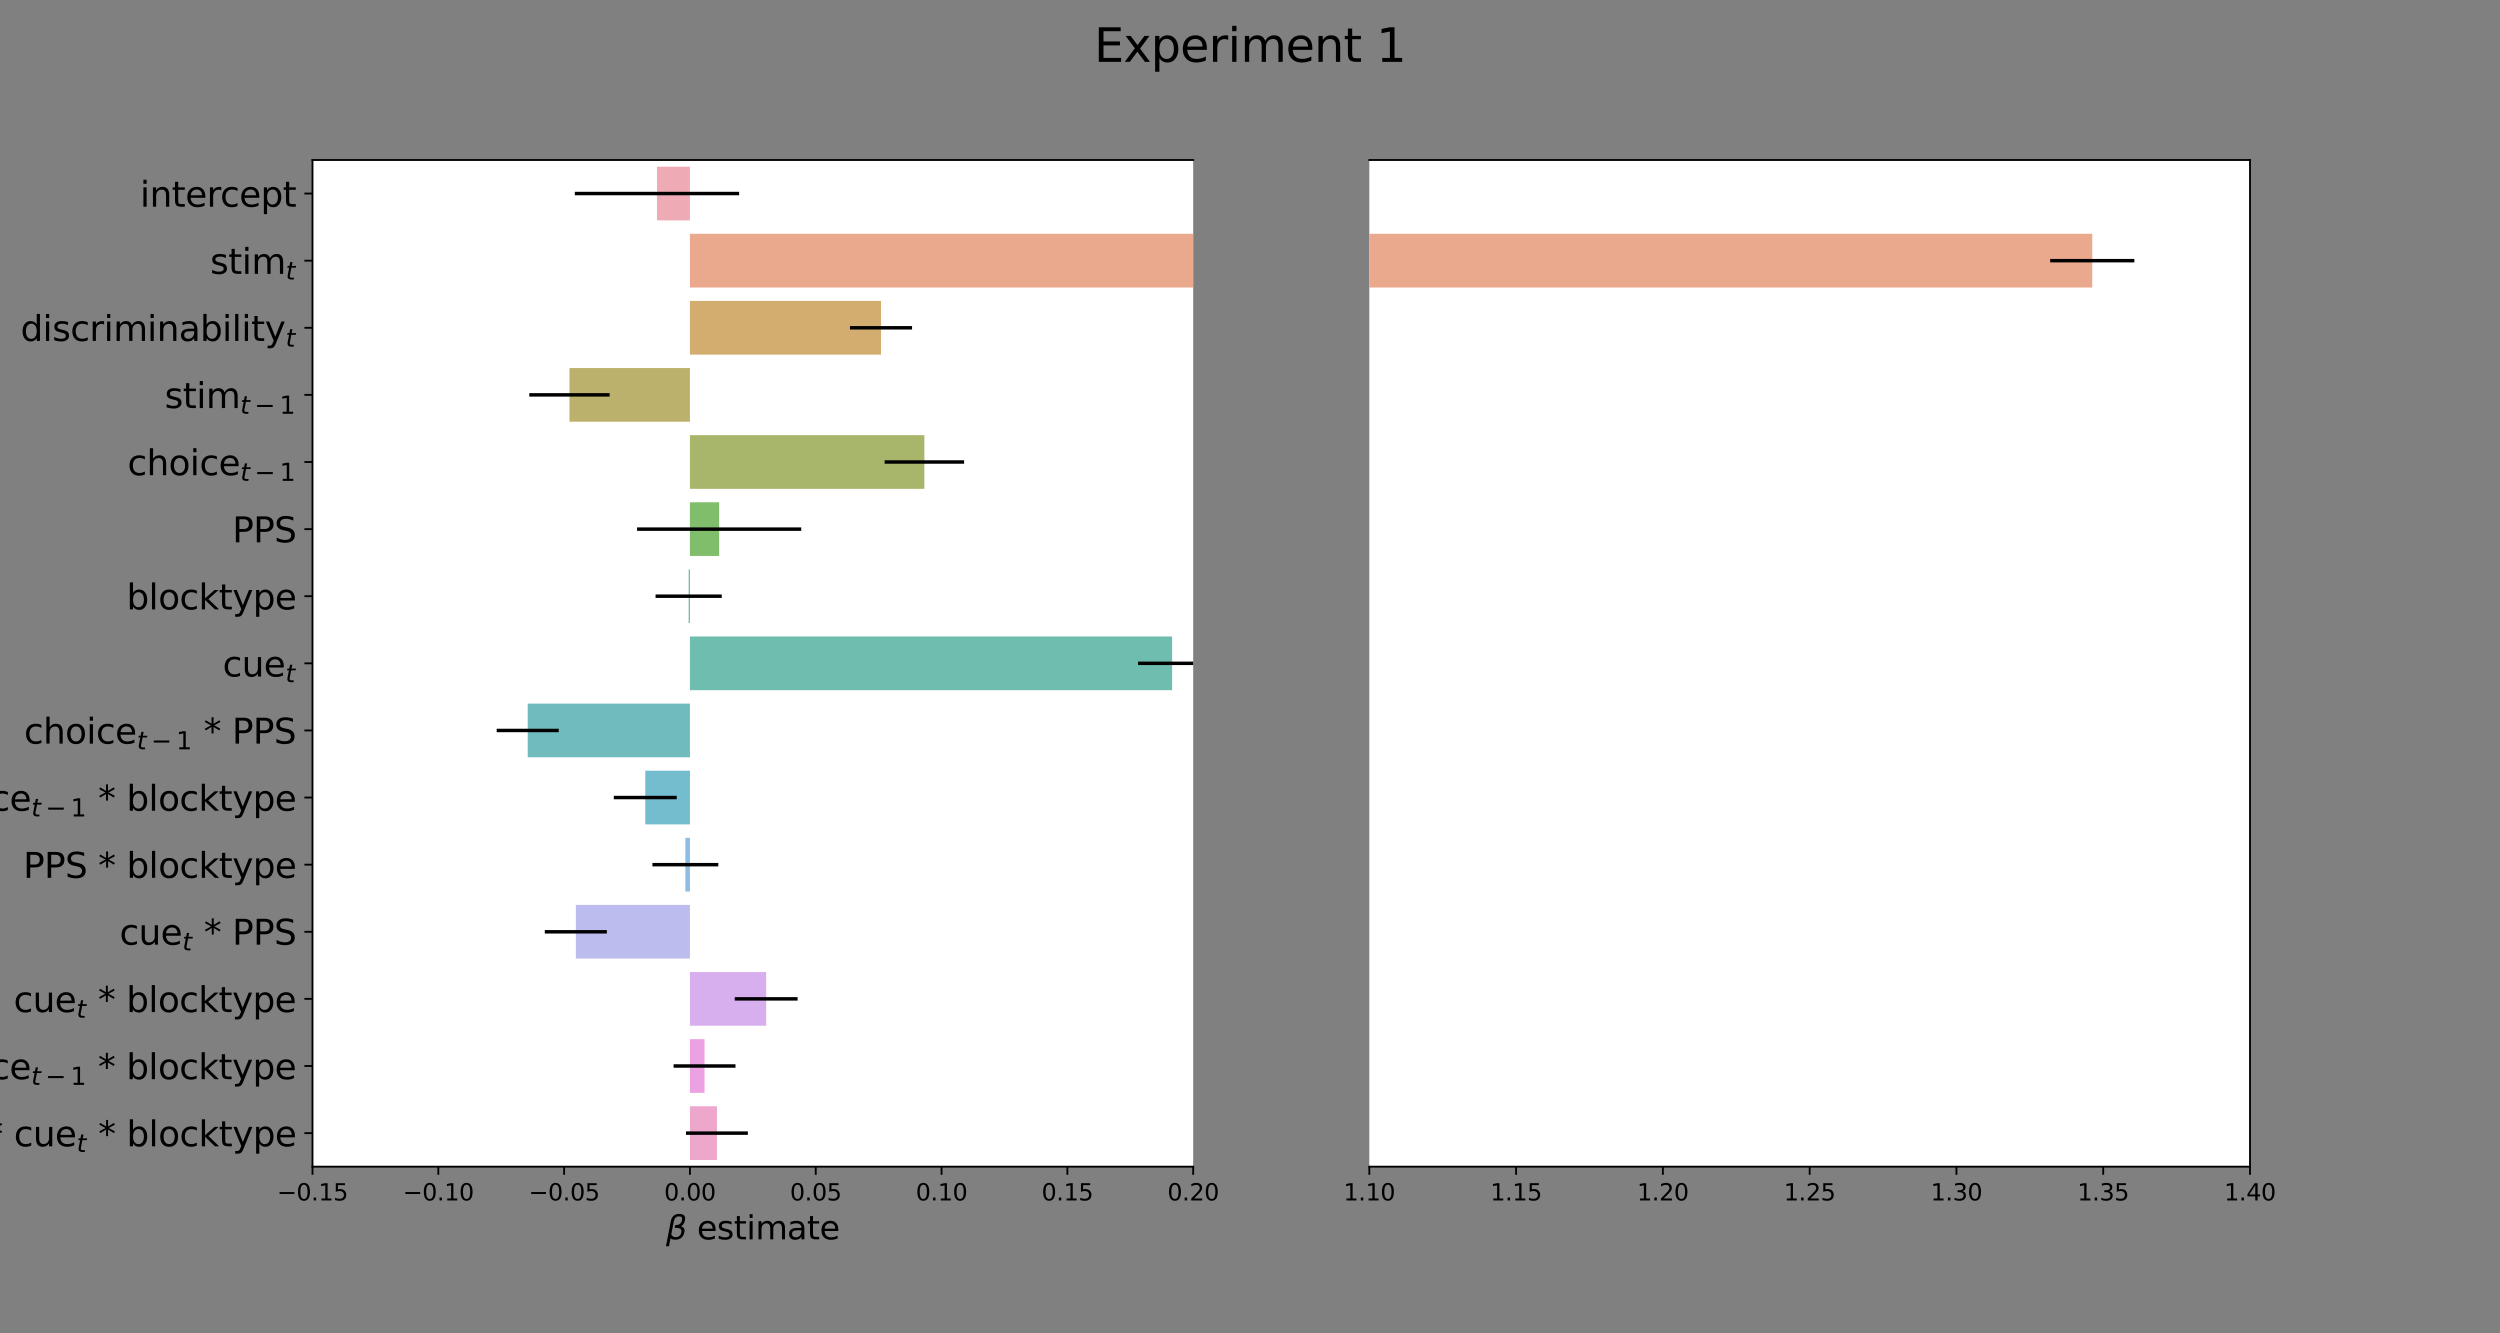 <?xml version="1.0" encoding="utf-8" standalone="no"?>
<!DOCTYPE svg PUBLIC "-//W3C//DTD SVG 1.1//EN"
  "http://www.w3.org/Graphics/SVG/1.1/DTD/svg11.dtd">
<svg height="576pt" version="1.1" viewBox="0 0 1080 576" width="1080pt" xmlns="http://www.w3.org/2000/svg" xmlns:xlink="http://www.w3.org/1999/xlink">
 <rect x="0" y="0" width="1080" height="576" fill="#808080" stroke="none"/>
 <defs>
  <style type="text/css">*{stroke-linecap:butt;stroke-linejoin:round;}</style>
 </defs>
 <g id="figure_1">
  <g id="patch_1">
   <path d="M 0 576 
L 1080 576 
L 1080 0 
L 0 0 
z
" style="fill:none;"/>
  </g>
  <g id="axes_1">
   <g id="patch_2">
    <path d="M 135 504 
L 515.455 504 
L 515.455 69.12 
L 135 69.12 
z
" style="fill:#ffffff;"/>
   </g>
   <g id="patch_3">
    <path clip-path="url(#p3ba43ed2f2)" d="M 298.052 72.019 
L 283.811 72.019 
L 283.811 95.213 
L 298.052 95.213 
z
" style="fill:#ea96a3;opacity:0.8;"/>
   </g>
   <g id="patch_4">
    <path clip-path="url(#p3ba43ed2f2)" d="M 298.052 101.011 
L 1761.464 101.011 
L 1761.464 124.205 
L 298.052 124.205 
z
" style="fill:#e59471;opacity:0.8;"/>
   </g>
   <g id="patch_5">
    <path clip-path="url(#p3ba43ed2f2)" d="M 298.052 130.003 
L 380.601 130.003 
L 380.601 153.197 
L 298.052 153.197 
z
" style="fill:#c6994b;opacity:0.8;"/>
   </g>
   <g id="patch_6">
    <path clip-path="url(#p3ba43ed2f2)" d="M 298.052 158.995 
L 246.012 158.995 
L 246.012 182.189 
L 298.052 182.189 
z
" style="fill:#ab9e47;opacity:0.8;"/>
   </g>
   <g id="patch_7">
    <path clip-path="url(#p3ba43ed2f2)" d="M 298.052 187.987 
L 399.328 187.987 
L 399.328 211.181 
L 298.052 211.181 
z
" style="fill:#91a446;opacity:0.8;"/>
   </g>
   <g id="patch_8">
    <path clip-path="url(#p3ba43ed2f2)" d="M 298.052 216.979 
L 310.675 216.979 
L 310.675 240.173 
L 298.052 240.173 
z
" style="fill:#60ae47;opacity:0.8;"/>
   </g>
   <g id="patch_9">
    <path clip-path="url(#p3ba43ed2f2)" d="M 298.052 245.971 
L 297.501 245.971 
L 297.501 269.165 
L 298.052 269.165 
z
" style="fill:#49ae83;opacity:0.8;"/>
   </g>
   <g id="patch_10">
    <path clip-path="url(#p3ba43ed2f2)" d="M 298.052 274.963 
L 506.357 274.963 
L 506.357 298.157 
L 298.052 298.157 
z
" style="fill:#4aac9b;opacity:0.8;"/>
   </g>
   <g id="patch_11">
    <path clip-path="url(#p3ba43ed2f2)" d="M 298.052 303.955 
L 227.973 303.955 
L 227.973 327.149 
L 298.052 327.149 
z
" style="fill:#4cabad;opacity:0.8;"/>
   </g>
   <g id="patch_12">
    <path clip-path="url(#p3ba43ed2f2)" d="M 298.052 332.947 
L 278.754 332.947 
L 278.754 356.141 
L 298.052 356.141 
z
" style="fill:#50acc3;opacity:0.8;"/>
   </g>
   <g id="patch_13">
    <path clip-path="url(#p3ba43ed2f2)" d="M 298.052 361.939 
L 296.078 361.939 
L 296.078 385.133 
L 298.052 385.133 
z
" style="fill:#6daee2;opacity:0.8;"/>
   </g>
   <g id="patch_14">
    <path clip-path="url(#p3ba43ed2f2)" d="M 298.052 390.931 
L 248.759 390.931 
L 248.759 414.125 
L 298.052 414.125 
z
" style="fill:#adabeb;opacity:0.8;"/>
   </g>
   <g id="patch_15">
    <path clip-path="url(#p3ba43ed2f2)" d="M 298.052 419.923 
L 330.985 419.923 
L 330.985 443.117 
L 298.052 443.117 
z
" style="fill:#ce9be9;opacity:0.8;"/>
   </g>
   <g id="patch_16">
    <path clip-path="url(#p3ba43ed2f2)" d="M 298.052 448.915 
L 304.358 448.915 
L 304.358 472.109 
L 298.052 472.109 
z
" style="fill:#e78bdb;opacity:0.8;"/>
   </g>
   <g id="patch_17">
    <path clip-path="url(#p3ba43ed2f2)" d="M 298.052 477.907 
L 309.712 477.907 
L 309.712 501.101 
L 298.052 501.101 
z
" style="fill:#e891bf;opacity:0.8;"/>
   </g>
   <g id="matplotlib.axis_1">
    <g id="xtick_1">
     <g id="line2d_1">
      <defs>
       <path d="M 0 0 
L 0 3.5 
" id="m31d14d3f79" style="stroke:#000000;stroke-width:0.8;"/>
      </defs>
      <g>
       <use style="stroke:#000000;stroke-width:0.8;" x="135" xlink:href="#m31d14d3f79" y="504"/>
      </g>
     </g>
     <g id="text_1">
      <!-- −0.15 -->
      <g transform="translate(119.677 518.598)scale(0.1 -0.1)">
       <defs>
        <path d="M 678 2272 
L 4684 2272 
L 4684 1741 
L 678 1741 
L 678 2272 
z
" id="DejaVuSans-2212" transform="scale(0.016)"/>
        <path d="M 2034 4250 
Q 1547 4250 1301 3770 
Q 1056 3291 1056 2328 
Q 1056 1369 1301 889 
Q 1547 409 2034 409 
Q 2525 409 2770 889 
Q 3016 1369 3016 2328 
Q 3016 3291 2770 3770 
Q 2525 4250 2034 4250 
z
M 2034 4750 
Q 2819 4750 3233 4129 
Q 3647 3509 3647 2328 
Q 3647 1150 3233 529 
Q 2819 -91 2034 -91 
Q 1250 -91 836 529 
Q 422 1150 422 2328 
Q 422 3509 836 4129 
Q 1250 4750 2034 4750 
z
" id="DejaVuSans-30" transform="scale(0.016)"/>
        <path d="M 684 794 
L 1344 794 
L 1344 0 
L 684 0 
L 684 794 
z
" id="DejaVuSans-2e" transform="scale(0.016)"/>
        <path d="M 794 531 
L 1825 531 
L 1825 4091 
L 703 3866 
L 703 4441 
L 1819 4666 
L 2450 4666 
L 2450 531 
L 3481 531 
L 3481 0 
L 794 0 
L 794 531 
z
" id="DejaVuSans-31" transform="scale(0.016)"/>
        <path d="M 691 4666 
L 3169 4666 
L 3169 4134 
L 1269 4134 
L 1269 2991 
Q 1406 3038 1543 3061 
Q 1681 3084 1819 3084 
Q 2600 3084 3056 2656 
Q 3513 2228 3513 1497 
Q 3513 744 3044 326 
Q 2575 -91 1722 -91 
Q 1428 -91 1123 -41 
Q 819 9 494 109 
L 494 744 
Q 775 591 1075 516 
Q 1375 441 1709 441 
Q 2250 441 2565 725 
Q 2881 1009 2881 1497 
Q 2881 1984 2565 2268 
Q 2250 2553 1709 2553 
Q 1456 2553 1204 2497 
Q 953 2441 691 2322 
L 691 4666 
z
" id="DejaVuSans-35" transform="scale(0.016)"/>
       </defs>
       <use xlink:href="#DejaVuSans-2212"/>
       <use x="83.789" xlink:href="#DejaVuSans-30"/>
       <use x="147.412" xlink:href="#DejaVuSans-2e"/>
       <use x="179.199" xlink:href="#DejaVuSans-31"/>
       <use x="242.822" xlink:href="#DejaVuSans-35"/>
      </g>
     </g>
    </g>
    <g id="xtick_2">
     <g id="line2d_2">
      <g>
       <use style="stroke:#000000;stroke-width:0.8;" x="189.351" xlink:href="#m31d14d3f79" y="504"/>
      </g>
     </g>
     <g id="text_2">
      <!-- −0.10 -->
      <g transform="translate(174.028 518.598)scale(0.1 -0.1)">
       <use xlink:href="#DejaVuSans-2212"/>
       <use x="83.789" xlink:href="#DejaVuSans-30"/>
       <use x="147.412" xlink:href="#DejaVuSans-2e"/>
       <use x="179.199" xlink:href="#DejaVuSans-31"/>
       <use x="242.822" xlink:href="#DejaVuSans-30"/>
      </g>
     </g>
    </g>
    <g id="xtick_3">
     <g id="line2d_3">
      <g>
       <use style="stroke:#000000;stroke-width:0.8;" x="243.701" xlink:href="#m31d14d3f79" y="504"/>
      </g>
     </g>
     <g id="text_3">
      <!-- −0.05 -->
      <g transform="translate(228.379 518.598)scale(0.1 -0.1)">
       <use xlink:href="#DejaVuSans-2212"/>
       <use x="83.789" xlink:href="#DejaVuSans-30"/>
       <use x="147.412" xlink:href="#DejaVuSans-2e"/>
       <use x="179.199" xlink:href="#DejaVuSans-30"/>
       <use x="242.822" xlink:href="#DejaVuSans-35"/>
      </g>
     </g>
    </g>
    <g id="xtick_4">
     <g id="line2d_4">
      <g>
       <use style="stroke:#000000;stroke-width:0.8;" x="298.052" xlink:href="#m31d14d3f79" y="504"/>
      </g>
     </g>
     <g id="text_4">
      <!-- 0.00 -->
      <g transform="translate(286.919 518.598)scale(0.1 -0.1)">
       <use xlink:href="#DejaVuSans-30"/>
       <use x="63.623" xlink:href="#DejaVuSans-2e"/>
       <use x="95.41" xlink:href="#DejaVuSans-30"/>
       <use x="159.033" xlink:href="#DejaVuSans-30"/>
      </g>
     </g>
    </g>
    <g id="xtick_5">
     <g id="line2d_5">
      <g>
       <use style="stroke:#000000;stroke-width:0.8;" x="352.403" xlink:href="#m31d14d3f79" y="504"/>
      </g>
     </g>
     <g id="text_5">
      <!-- 0.05 -->
      <g transform="translate(341.27 518.598)scale(0.1 -0.1)">
       <use xlink:href="#DejaVuSans-30"/>
       <use x="63.623" xlink:href="#DejaVuSans-2e"/>
       <use x="95.41" xlink:href="#DejaVuSans-30"/>
       <use x="159.033" xlink:href="#DejaVuSans-35"/>
      </g>
     </g>
    </g>
    <g id="xtick_6">
     <g id="line2d_6">
      <g>
       <use style="stroke:#000000;stroke-width:0.8;" x="406.753" xlink:href="#m31d14d3f79" y="504"/>
      </g>
     </g>
     <g id="text_6">
      <!-- 0.10 -->
      <g transform="translate(395.62 518.598)scale(0.1 -0.1)">
       <use xlink:href="#DejaVuSans-30"/>
       <use x="63.623" xlink:href="#DejaVuSans-2e"/>
       <use x="95.41" xlink:href="#DejaVuSans-31"/>
       <use x="159.033" xlink:href="#DejaVuSans-30"/>
      </g>
     </g>
    </g>
    <g id="xtick_7">
     <g id="line2d_7">
      <g>
       <use style="stroke:#000000;stroke-width:0.8;" x="461.104" xlink:href="#m31d14d3f79" y="504"/>
      </g>
     </g>
     <g id="text_7">
      <!-- 0.15 -->
      <g transform="translate(449.971 518.598)scale(0.1 -0.1)">
       <use xlink:href="#DejaVuSans-30"/>
       <use x="63.623" xlink:href="#DejaVuSans-2e"/>
       <use x="95.41" xlink:href="#DejaVuSans-31"/>
       <use x="159.033" xlink:href="#DejaVuSans-35"/>
      </g>
     </g>
    </g>
    <g id="xtick_8">
     <g id="line2d_8">
      <g>
       <use style="stroke:#000000;stroke-width:0.8;" x="515.455" xlink:href="#m31d14d3f79" y="504"/>
      </g>
     </g>
     <g id="text_8">
      <!-- 0.20 -->
      <g transform="translate(504.322 518.598)scale(0.1 -0.1)">
       <defs>
        <path d="M 1228 531 
L 3431 531 
L 3431 0 
L 469 0 
L 469 531 
Q 828 903 1448 1529 
Q 2069 2156 2228 2338 
Q 2531 2678 2651 2914 
Q 2772 3150 2772 3378 
Q 2772 3750 2511 3984 
Q 2250 4219 1831 4219 
Q 1534 4219 1204 4116 
Q 875 4013 500 3803 
L 500 4441 
Q 881 4594 1212 4672 
Q 1544 4750 1819 4750 
Q 2544 4750 2975 4387 
Q 3406 4025 3406 3419 
Q 3406 3131 3298 2873 
Q 3191 2616 2906 2266 
Q 2828 2175 2409 1742 
Q 1991 1309 1228 531 
z
" id="DejaVuSans-32" transform="scale(0.016)"/>
       </defs>
       <use xlink:href="#DejaVuSans-30"/>
       <use x="63.623" xlink:href="#DejaVuSans-2e"/>
       <use x="95.41" xlink:href="#DejaVuSans-32"/>
       <use x="159.033" xlink:href="#DejaVuSans-30"/>
      </g>
     </g>
    </g>
    <g id="text_9">
     <!-- $\beta$ estimate -->
     <g transform="translate(287.707 535.458)scale(0.14 -0.14)">
      <defs>
       <path d="M 872 216 
L 572 -1331 
L -6 -1331 
L 928 3478 
Q 1206 4903 2538 4903 
Q 3888 4903 3659 3700 
Q 3503 2844 2894 2531 
Q 3713 2250 3553 1416 
Q 3272 -69 1759 -66 
Q 1097 -63 872 216 
z
M 1019 966 
Q 1259 422 1875 425 
Q 2775 425 2966 1406 
Q 3138 2288 1675 2219 
L 1778 2750 
Q 2909 2731 3106 3750 
Q 3241 4438 2509 4434 
Q 1691 4434 1503 3459 
L 1019 966 
z
" id="DejaVuSans-Oblique-3b2" transform="scale(0.016)"/>
       <path id="DejaVuSans-20" transform="scale(0.016)"/>
       <path d="M 3597 1894 
L 3597 1613 
L 953 1613 
Q 991 1019 1311 708 
Q 1631 397 2203 397 
Q 2534 397 2845 478 
Q 3156 559 3463 722 
L 3463 178 
Q 3153 47 2828 -22 
Q 2503 -91 2169 -91 
Q 1331 -91 842 396 
Q 353 884 353 1716 
Q 353 2575 817 3079 
Q 1281 3584 2069 3584 
Q 2775 3584 3186 3129 
Q 3597 2675 3597 1894 
z
M 3022 2063 
Q 3016 2534 2758 2815 
Q 2500 3097 2075 3097 
Q 1594 3097 1305 2825 
Q 1016 2553 972 2059 
L 3022 2063 
z
" id="DejaVuSans-65" transform="scale(0.016)"/>
       <path d="M 2834 3397 
L 2834 2853 
Q 2591 2978 2328 3040 
Q 2066 3103 1784 3103 
Q 1356 3103 1142 2972 
Q 928 2841 928 2578 
Q 928 2378 1081 2264 
Q 1234 2150 1697 2047 
L 1894 2003 
Q 2506 1872 2764 1633 
Q 3022 1394 3022 966 
Q 3022 478 2636 193 
Q 2250 -91 1575 -91 
Q 1294 -91 989 -36 
Q 684 19 347 128 
L 347 722 
Q 666 556 975 473 
Q 1284 391 1588 391 
Q 1994 391 2212 530 
Q 2431 669 2431 922 
Q 2431 1156 2273 1281 
Q 2116 1406 1581 1522 
L 1381 1569 
Q 847 1681 609 1914 
Q 372 2147 372 2553 
Q 372 3047 722 3315 
Q 1072 3584 1716 3584 
Q 2034 3584 2315 3537 
Q 2597 3491 2834 3397 
z
" id="DejaVuSans-73" transform="scale(0.016)"/>
       <path d="M 1172 4494 
L 1172 3500 
L 2356 3500 
L 2356 3053 
L 1172 3053 
L 1172 1153 
Q 1172 725 1289 603 
Q 1406 481 1766 481 
L 2356 481 
L 2356 0 
L 1766 0 
Q 1100 0 847 248 
Q 594 497 594 1153 
L 594 3053 
L 172 3053 
L 172 3500 
L 594 3500 
L 594 4494 
L 1172 4494 
z
" id="DejaVuSans-74" transform="scale(0.016)"/>
       <path d="M 603 3500 
L 1178 3500 
L 1178 0 
L 603 0 
L 603 3500 
z
M 603 4863 
L 1178 4863 
L 1178 4134 
L 603 4134 
L 603 4863 
z
" id="DejaVuSans-69" transform="scale(0.016)"/>
       <path d="M 3328 2828 
Q 3544 3216 3844 3400 
Q 4144 3584 4550 3584 
Q 5097 3584 5394 3201 
Q 5691 2819 5691 2113 
L 5691 0 
L 5113 0 
L 5113 2094 
Q 5113 2597 4934 2840 
Q 4756 3084 4391 3084 
Q 3944 3084 3684 2787 
Q 3425 2491 3425 1978 
L 3425 0 
L 2847 0 
L 2847 2094 
Q 2847 2600 2669 2842 
Q 2491 3084 2119 3084 
Q 1678 3084 1418 2786 
Q 1159 2488 1159 1978 
L 1159 0 
L 581 0 
L 581 3500 
L 1159 3500 
L 1159 2956 
Q 1356 3278 1631 3431 
Q 1906 3584 2284 3584 
Q 2666 3584 2933 3390 
Q 3200 3197 3328 2828 
z
" id="DejaVuSans-6d" transform="scale(0.016)"/>
       <path d="M 2194 1759 
Q 1497 1759 1228 1600 
Q 959 1441 959 1056 
Q 959 750 1161 570 
Q 1363 391 1709 391 
Q 2188 391 2477 730 
Q 2766 1069 2766 1631 
L 2766 1759 
L 2194 1759 
z
M 3341 1997 
L 3341 0 
L 2766 0 
L 2766 531 
Q 2569 213 2275 61 
Q 1981 -91 1556 -91 
Q 1019 -91 701 211 
Q 384 513 384 1019 
Q 384 1609 779 1909 
Q 1175 2209 1959 2209 
L 2766 2209 
L 2766 2266 
Q 2766 2663 2505 2880 
Q 2244 3097 1772 3097 
Q 1472 3097 1187 3025 
Q 903 2953 641 2809 
L 641 3341 
Q 956 3463 1253 3523 
Q 1550 3584 1831 3584 
Q 2591 3584 2966 3190 
Q 3341 2797 3341 1997 
z
" id="DejaVuSans-61" transform="scale(0.016)"/>
      </defs>
      <use transform="translate(0 0.391)" xlink:href="#DejaVuSans-Oblique-3b2"/>
      <use transform="translate(63.818 0.391)" xlink:href="#DejaVuSans-20"/>
      <use transform="translate(95.605 0.391)" xlink:href="#DejaVuSans-65"/>
      <use transform="translate(157.129 0.391)" xlink:href="#DejaVuSans-73"/>
      <use transform="translate(209.229 0.391)" xlink:href="#DejaVuSans-74"/>
      <use transform="translate(248.438 0.391)" xlink:href="#DejaVuSans-69"/>
      <use transform="translate(276.221 0.391)" xlink:href="#DejaVuSans-6d"/>
      <use transform="translate(373.633 0.391)" xlink:href="#DejaVuSans-61"/>
      <use transform="translate(434.912 0.391)" xlink:href="#DejaVuSans-74"/>
      <use transform="translate(474.121 0.391)" xlink:href="#DejaVuSans-65"/>
     </g>
    </g>
   </g>
   <g id="matplotlib.axis_2">
    <g id="ytick_1">
     <g id="line2d_9">
      <defs>
       <path d="M 0 0 
L -3.5 0 
" id="m0bea551766" style="stroke:#000000;stroke-width:0.8;"/>
      </defs>
      <g>
       <use style="stroke:#000000;stroke-width:0.8;" x="135" xlink:href="#m0bea551766" y="83.616"/>
      </g>
     </g>
     <g id="text_10">
      <!-- intercept -->
      <g transform="translate(60.507 89.315)scale(0.15 -0.15)">
       <defs>
        <path d="M 3513 2113 
L 3513 0 
L 2938 0 
L 2938 2094 
Q 2938 2591 2744 2837 
Q 2550 3084 2163 3084 
Q 1697 3084 1428 2787 
Q 1159 2491 1159 1978 
L 1159 0 
L 581 0 
L 581 3500 
L 1159 3500 
L 1159 2956 
Q 1366 3272 1645 3428 
Q 1925 3584 2291 3584 
Q 2894 3584 3203 3211 
Q 3513 2838 3513 2113 
z
" id="DejaVuSans-6e" transform="scale(0.016)"/>
        <path d="M 2631 2963 
Q 2534 3019 2420 3045 
Q 2306 3072 2169 3072 
Q 1681 3072 1420 2755 
Q 1159 2438 1159 1844 
L 1159 0 
L 581 0 
L 581 3500 
L 1159 3500 
L 1159 2956 
Q 1341 3275 1631 3429 
Q 1922 3584 2338 3584 
Q 2397 3584 2469 3576 
Q 2541 3569 2628 3553 
L 2631 2963 
z
" id="DejaVuSans-72" transform="scale(0.016)"/>
        <path d="M 3122 3366 
L 3122 2828 
Q 2878 2963 2633 3030 
Q 2388 3097 2138 3097 
Q 1578 3097 1268 2742 
Q 959 2388 959 1747 
Q 959 1106 1268 751 
Q 1578 397 2138 397 
Q 2388 397 2633 464 
Q 2878 531 3122 666 
L 3122 134 
Q 2881 22 2623 -34 
Q 2366 -91 2075 -91 
Q 1284 -91 818 406 
Q 353 903 353 1747 
Q 353 2603 823 3093 
Q 1294 3584 2113 3584 
Q 2378 3584 2631 3529 
Q 2884 3475 3122 3366 
z
" id="DejaVuSans-63" transform="scale(0.016)"/>
        <path d="M 1159 525 
L 1159 -1331 
L 581 -1331 
L 581 3500 
L 1159 3500 
L 1159 2969 
Q 1341 3281 1617 3432 
Q 1894 3584 2278 3584 
Q 2916 3584 3314 3078 
Q 3713 2572 3713 1747 
Q 3713 922 3314 415 
Q 2916 -91 2278 -91 
Q 1894 -91 1617 61 
Q 1341 213 1159 525 
z
M 3116 1747 
Q 3116 2381 2855 2742 
Q 2594 3103 2138 3103 
Q 1681 3103 1420 2742 
Q 1159 2381 1159 1747 
Q 1159 1113 1420 752 
Q 1681 391 2138 391 
Q 2594 391 2855 752 
Q 3116 1113 3116 1747 
z
" id="DejaVuSans-70" transform="scale(0.016)"/>
       </defs>
       <use xlink:href="#DejaVuSans-69"/>
       <use x="27.783" xlink:href="#DejaVuSans-6e"/>
       <use x="91.162" xlink:href="#DejaVuSans-74"/>
       <use x="130.371" xlink:href="#DejaVuSans-65"/>
       <use x="191.895" xlink:href="#DejaVuSans-72"/>
       <use x="230.758" xlink:href="#DejaVuSans-63"/>
       <use x="285.738" xlink:href="#DejaVuSans-65"/>
       <use x="347.262" xlink:href="#DejaVuSans-70"/>
       <use x="410.738" xlink:href="#DejaVuSans-74"/>
      </g>
     </g>
    </g>
    <g id="ytick_2">
     <g id="line2d_10">
      <g>
       <use style="stroke:#000000;stroke-width:0.8;" x="135" xlink:href="#m0bea551766" y="112.608"/>
      </g>
     </g>
     <g id="text_11">
      <!-- stim$_t$ -->
      <g transform="translate(90.8 118.307)scale(0.15 -0.15)">
       <defs>
        <path d="M 2706 3500 
L 2619 3053 
L 1472 3053 
L 1100 1153 
Q 1081 1047 1072 975 
Q 1063 903 1063 863 
Q 1063 663 1183 572 
Q 1303 481 1569 481 
L 2150 481 
L 2053 0 
L 1503 0 
Q 991 0 739 200 
Q 488 400 488 806 
Q 488 878 497 964 
Q 506 1050 525 1153 
L 897 3053 
L 409 3053 
L 500 3500 
L 978 3500 
L 1172 4494 
L 1747 4494 
L 1556 3500 
L 2706 3500 
z
" id="DejaVuSans-Oblique-74" transform="scale(0.016)"/>
       </defs>
       <use transform="translate(0 0.016)" xlink:href="#DejaVuSans-73"/>
       <use transform="translate(52.1 0.016)" xlink:href="#DejaVuSans-74"/>
       <use transform="translate(91.309 0.016)" xlink:href="#DejaVuSans-69"/>
       <use transform="translate(119.092 0.016)" xlink:href="#DejaVuSans-6d"/>
       <use transform="translate(217.461 -16.391)scale(0.7)" xlink:href="#DejaVuSans-Oblique-74"/>
      </g>
     </g>
    </g>
    <g id="ytick_3">
     <g id="line2d_11">
      <g>
       <use style="stroke:#000000;stroke-width:0.8;" x="135" xlink:href="#m0bea551766" y="141.6"/>
      </g>
     </g>
     <g id="text_12">
      <!-- discriminability$_t$ -->
      <g transform="translate(8.9 147.3)scale(0.15 -0.15)">
       <defs>
        <path d="M 2906 2969 
L 2906 4863 
L 3481 4863 
L 3481 0 
L 2906 0 
L 2906 525 
Q 2725 213 2448 61 
Q 2172 -91 1784 -91 
Q 1150 -91 751 415 
Q 353 922 353 1747 
Q 353 2572 751 3078 
Q 1150 3584 1784 3584 
Q 2172 3584 2448 3432 
Q 2725 3281 2906 2969 
z
M 947 1747 
Q 947 1113 1208 752 
Q 1469 391 1925 391 
Q 2381 391 2643 752 
Q 2906 1113 2906 1747 
Q 2906 2381 2643 2742 
Q 2381 3103 1925 3103 
Q 1469 3103 1208 2742 
Q 947 2381 947 1747 
z
" id="DejaVuSans-64" transform="scale(0.016)"/>
        <path d="M 3116 1747 
Q 3116 2381 2855 2742 
Q 2594 3103 2138 3103 
Q 1681 3103 1420 2742 
Q 1159 2381 1159 1747 
Q 1159 1113 1420 752 
Q 1681 391 2138 391 
Q 2594 391 2855 752 
Q 3116 1113 3116 1747 
z
M 1159 2969 
Q 1341 3281 1617 3432 
Q 1894 3584 2278 3584 
Q 2916 3584 3314 3078 
Q 3713 2572 3713 1747 
Q 3713 922 3314 415 
Q 2916 -91 2278 -91 
Q 1894 -91 1617 61 
Q 1341 213 1159 525 
L 1159 0 
L 581 0 
L 581 4863 
L 1159 4863 
L 1159 2969 
z
" id="DejaVuSans-62" transform="scale(0.016)"/>
        <path d="M 603 4863 
L 1178 4863 
L 1178 0 
L 603 0 
L 603 4863 
z
" id="DejaVuSans-6c" transform="scale(0.016)"/>
        <path d="M 2059 -325 
Q 1816 -950 1584 -1140 
Q 1353 -1331 966 -1331 
L 506 -1331 
L 506 -850 
L 844 -850 
Q 1081 -850 1212 -737 
Q 1344 -625 1503 -206 
L 1606 56 
L 191 3500 
L 800 3500 
L 1894 763 
L 2988 3500 
L 3597 3500 
L 2059 -325 
z
" id="DejaVuSans-79" transform="scale(0.016)"/>
       </defs>
       <use transform="translate(0 0.016)" xlink:href="#DejaVuSans-64"/>
       <use transform="translate(63.477 0.016)" xlink:href="#DejaVuSans-69"/>
       <use transform="translate(91.26 0.016)" xlink:href="#DejaVuSans-73"/>
       <use transform="translate(143.359 0.016)" xlink:href="#DejaVuSans-63"/>
       <use transform="translate(198.34 0.016)" xlink:href="#DejaVuSans-72"/>
       <use transform="translate(239.453 0.016)" xlink:href="#DejaVuSans-69"/>
       <use transform="translate(267.236 0.016)" xlink:href="#DejaVuSans-6d"/>
       <use transform="translate(364.648 0.016)" xlink:href="#DejaVuSans-69"/>
       <use transform="translate(392.432 0.016)" xlink:href="#DejaVuSans-6e"/>
       <use transform="translate(455.811 0.016)" xlink:href="#DejaVuSans-61"/>
       <use transform="translate(517.09 0.016)" xlink:href="#DejaVuSans-62"/>
       <use transform="translate(580.566 0.016)" xlink:href="#DejaVuSans-69"/>
       <use transform="translate(608.35 0.016)" xlink:href="#DejaVuSans-6c"/>
       <use transform="translate(636.133 0.016)" xlink:href="#DejaVuSans-69"/>
       <use transform="translate(663.916 0.016)" xlink:href="#DejaVuSans-74"/>
       <use transform="translate(703.125 0.016)" xlink:href="#DejaVuSans-79"/>
       <use transform="translate(763.262 -16.391)scale(0.7)" xlink:href="#DejaVuSans-Oblique-74"/>
      </g>
     </g>
    </g>
    <g id="ytick_4">
     <g id="line2d_12">
      <g>
       <use style="stroke:#000000;stroke-width:0.8;" x="135" xlink:href="#m0bea551766" y="170.592"/>
      </g>
     </g>
     <g id="text_13">
      <!-- stim$_{t-1}$ -->
      <g transform="translate(71.15 176.291)scale(0.15 -0.15)">
       <use transform="translate(0 0.016)" xlink:href="#DejaVuSans-73"/>
       <use transform="translate(52.1 0.016)" xlink:href="#DejaVuSans-74"/>
       <use transform="translate(91.309 0.016)" xlink:href="#DejaVuSans-69"/>
       <use transform="translate(119.092 0.016)" xlink:href="#DejaVuSans-6d"/>
       <use transform="translate(217.461 -16.391)scale(0.7)" xlink:href="#DejaVuSans-Oblique-74"/>
       <use transform="translate(258.545 -16.391)scale(0.7)" xlink:href="#DejaVuSans-2212"/>
       <use transform="translate(330.835 -16.391)scale(0.7)" xlink:href="#DejaVuSans-31"/>
      </g>
     </g>
    </g>
    <g id="ytick_5">
     <g id="line2d_13">
      <g>
       <use style="stroke:#000000;stroke-width:0.8;" x="135" xlink:href="#m0bea551766" y="199.584"/>
      </g>
     </g>
     <g id="text_14">
      <!-- choice$_{t-1}$ -->
      <g transform="translate(55.1 205.283)scale(0.15 -0.15)">
       <defs>
        <path d="M 3513 2113 
L 3513 0 
L 2938 0 
L 2938 2094 
Q 2938 2591 2744 2837 
Q 2550 3084 2163 3084 
Q 1697 3084 1428 2787 
Q 1159 2491 1159 1978 
L 1159 0 
L 581 0 
L 581 4863 
L 1159 4863 
L 1159 2956 
Q 1366 3272 1645 3428 
Q 1925 3584 2291 3584 
Q 2894 3584 3203 3211 
Q 3513 2838 3513 2113 
z
" id="DejaVuSans-68" transform="scale(0.016)"/>
        <path d="M 1959 3097 
Q 1497 3097 1228 2736 
Q 959 2375 959 1747 
Q 959 1119 1226 758 
Q 1494 397 1959 397 
Q 2419 397 2687 759 
Q 2956 1122 2956 1747 
Q 2956 2369 2687 2733 
Q 2419 3097 1959 3097 
z
M 1959 3584 
Q 2709 3584 3137 3096 
Q 3566 2609 3566 1747 
Q 3566 888 3137 398 
Q 2709 -91 1959 -91 
Q 1206 -91 779 398 
Q 353 888 353 1747 
Q 353 2609 779 3096 
Q 1206 3584 1959 3584 
z
" id="DejaVuSans-6f" transform="scale(0.016)"/>
       </defs>
       <use transform="translate(0 0.016)" xlink:href="#DejaVuSans-63"/>
       <use transform="translate(54.98 0.016)" xlink:href="#DejaVuSans-68"/>
       <use transform="translate(118.359 0.016)" xlink:href="#DejaVuSans-6f"/>
       <use transform="translate(179.541 0.016)" xlink:href="#DejaVuSans-69"/>
       <use transform="translate(207.324 0.016)" xlink:href="#DejaVuSans-63"/>
       <use transform="translate(262.305 0.016)" xlink:href="#DejaVuSans-65"/>
       <use transform="translate(324.785 -16.391)scale(0.7)" xlink:href="#DejaVuSans-Oblique-74"/>
       <use transform="translate(365.869 -16.391)scale(0.7)" xlink:href="#DejaVuSans-2212"/>
       <use transform="translate(438.159 -16.391)scale(0.7)" xlink:href="#DejaVuSans-31"/>
      </g>
     </g>
    </g>
    <g id="ytick_6">
     <g id="line2d_14">
      <g>
       <use style="stroke:#000000;stroke-width:0.8;" x="135" xlink:href="#m0bea551766" y="228.576"/>
      </g>
     </g>
     <g id="text_15">
      <!-- PPS -->
      <g transform="translate(100.388 234.275)scale(0.15 -0.15)">
       <defs>
        <path d="M 1259 4147 
L 1259 2394 
L 2053 2394 
Q 2494 2394 2734 2622 
Q 2975 2850 2975 3272 
Q 2975 3691 2734 3919 
Q 2494 4147 2053 4147 
L 1259 4147 
z
M 628 4666 
L 2053 4666 
Q 2838 4666 3239 4311 
Q 3641 3956 3641 3272 
Q 3641 2581 3239 2228 
Q 2838 1875 2053 1875 
L 1259 1875 
L 1259 0 
L 628 0 
L 628 4666 
z
" id="DejaVuSans-50" transform="scale(0.016)"/>
        <path d="M 3425 4513 
L 3425 3897 
Q 3066 4069 2747 4153 
Q 2428 4238 2131 4238 
Q 1616 4238 1336 4038 
Q 1056 3838 1056 3469 
Q 1056 3159 1242 3001 
Q 1428 2844 1947 2747 
L 2328 2669 
Q 3034 2534 3370 2195 
Q 3706 1856 3706 1288 
Q 3706 609 3251 259 
Q 2797 -91 1919 -91 
Q 1588 -91 1214 -16 
Q 841 59 441 206 
L 441 856 
Q 825 641 1194 531 
Q 1563 422 1919 422 
Q 2459 422 2753 634 
Q 3047 847 3047 1241 
Q 3047 1584 2836 1778 
Q 2625 1972 2144 2069 
L 1759 2144 
Q 1053 2284 737 2584 
Q 422 2884 422 3419 
Q 422 4038 858 4394 
Q 1294 4750 2059 4750 
Q 2388 4750 2728 4690 
Q 3069 4631 3425 4513 
z
" id="DejaVuSans-53" transform="scale(0.016)"/>
       </defs>
       <use xlink:href="#DejaVuSans-50"/>
       <use x="60.303" xlink:href="#DejaVuSans-50"/>
       <use x="120.605" xlink:href="#DejaVuSans-53"/>
      </g>
     </g>
    </g>
    <g id="ytick_7">
     <g id="line2d_15">
      <g>
       <use style="stroke:#000000;stroke-width:0.8;" x="135" xlink:href="#m0bea551766" y="257.568"/>
      </g>
     </g>
     <g id="text_16">
      <!-- blocktype -->
      <g transform="translate(54.688 263.267)scale(0.15 -0.15)">
       <defs>
        <path d="M 581 4863 
L 1159 4863 
L 1159 1991 
L 2875 3500 
L 3609 3500 
L 1753 1863 
L 3688 0 
L 2938 0 
L 1159 1709 
L 1159 0 
L 581 0 
L 581 4863 
z
" id="DejaVuSans-6b" transform="scale(0.016)"/>
       </defs>
       <use xlink:href="#DejaVuSans-62"/>
       <use x="63.477" xlink:href="#DejaVuSans-6c"/>
       <use x="91.26" xlink:href="#DejaVuSans-6f"/>
       <use x="152.441" xlink:href="#DejaVuSans-63"/>
       <use x="207.422" xlink:href="#DejaVuSans-6b"/>
       <use x="265.332" xlink:href="#DejaVuSans-74"/>
       <use x="304.541" xlink:href="#DejaVuSans-79"/>
       <use x="363.721" xlink:href="#DejaVuSans-70"/>
       <use x="427.197" xlink:href="#DejaVuSans-65"/>
      </g>
     </g>
    </g>
    <g id="ytick_8">
     <g id="line2d_16">
      <g>
       <use style="stroke:#000000;stroke-width:0.8;" x="135" xlink:href="#m0bea551766" y="286.56"/>
      </g>
     </g>
     <g id="text_17">
      <!-- cue$_t$ -->
      <g transform="translate(96.2 292.259)scale(0.15 -0.15)">
       <defs>
        <path d="M 544 1381 
L 544 3500 
L 1119 3500 
L 1119 1403 
Q 1119 906 1312 657 
Q 1506 409 1894 409 
Q 2359 409 2629 706 
Q 2900 1003 2900 1516 
L 2900 3500 
L 3475 3500 
L 3475 0 
L 2900 0 
L 2900 538 
Q 2691 219 2414 64 
Q 2138 -91 1772 -91 
Q 1169 -91 856 284 
Q 544 659 544 1381 
z
M 1991 3584 
L 1991 3584 
z
" id="DejaVuSans-75" transform="scale(0.016)"/>
       </defs>
       <use xlink:href="#DejaVuSans-63"/>
       <use transform="translate(54.98 0)" xlink:href="#DejaVuSans-75"/>
       <use transform="translate(118.359 0)" xlink:href="#DejaVuSans-65"/>
       <use transform="translate(180.84 -16.406)scale(0.7)" xlink:href="#DejaVuSans-Oblique-74"/>
      </g>
     </g>
    </g>
    <g id="ytick_9">
     <g id="line2d_17">
      <g>
       <use style="stroke:#000000;stroke-width:0.8;" x="135" xlink:href="#m0bea551766" y="315.552"/>
      </g>
     </g>
     <g id="text_18">
      <!-- choice$_{t-1}$ * PPS -->
      <g transform="translate(10.4 321.251)scale(0.15 -0.15)">
       <defs>
        <path d="M 3009 3897 
L 1888 3291 
L 3009 2681 
L 2828 2375 
L 1778 3009 
L 1778 1831 
L 1422 1831 
L 1422 3009 
L 372 2375 
L 191 2681 
L 1313 3291 
L 191 3897 
L 372 4206 
L 1422 3572 
L 1422 4750 
L 1778 4750 
L 1778 3572 
L 2828 4206 
L 3009 3897 
z
" id="DejaVuSans-2a" transform="scale(0.016)"/>
       </defs>
       <use transform="translate(0 0.016)" xlink:href="#DejaVuSans-63"/>
       <use transform="translate(54.98 0.016)" xlink:href="#DejaVuSans-68"/>
       <use transform="translate(118.359 0.016)" xlink:href="#DejaVuSans-6f"/>
       <use transform="translate(179.541 0.016)" xlink:href="#DejaVuSans-69"/>
       <use transform="translate(207.324 0.016)" xlink:href="#DejaVuSans-63"/>
       <use transform="translate(262.305 0.016)" xlink:href="#DejaVuSans-65"/>
       <use transform="translate(324.785 -16.391)scale(0.7)" xlink:href="#DejaVuSans-Oblique-74"/>
       <use transform="translate(365.869 -16.391)scale(0.7)" xlink:href="#DejaVuSans-2212"/>
       <use transform="translate(438.159 -16.391)scale(0.7)" xlink:href="#DejaVuSans-31"/>
       <use transform="translate(485.43 0.016)" xlink:href="#DejaVuSans-20"/>
       <use transform="translate(517.217 0.016)" xlink:href="#DejaVuSans-2a"/>
       <use transform="translate(567.217 0.016)" xlink:href="#DejaVuSans-20"/>
       <use transform="translate(599.004 0.016)" xlink:href="#DejaVuSans-50"/>
       <use transform="translate(659.307 0.016)" xlink:href="#DejaVuSans-50"/>
       <use transform="translate(719.609 0.016)" xlink:href="#DejaVuSans-53"/>
      </g>
     </g>
    </g>
    <g id="ytick_10">
     <g id="line2d_18">
      <g>
       <use style="stroke:#000000;stroke-width:0.8;" x="135" xlink:href="#m0bea551766" y="344.544"/>
      </g>
     </g>
     <g id="text_19">
      <!-- choice$_{t-1}$ * blocktype -->
      <g transform="translate(-35.2 350.244)scale(0.15 -0.15)">
       <use transform="translate(0 0.016)" xlink:href="#DejaVuSans-63"/>
       <use transform="translate(54.98 0.016)" xlink:href="#DejaVuSans-68"/>
       <use transform="translate(118.359 0.016)" xlink:href="#DejaVuSans-6f"/>
       <use transform="translate(179.541 0.016)" xlink:href="#DejaVuSans-69"/>
       <use transform="translate(207.324 0.016)" xlink:href="#DejaVuSans-63"/>
       <use transform="translate(262.305 0.016)" xlink:href="#DejaVuSans-65"/>
       <use transform="translate(324.785 -16.391)scale(0.7)" xlink:href="#DejaVuSans-Oblique-74"/>
       <use transform="translate(365.869 -16.391)scale(0.7)" xlink:href="#DejaVuSans-2212"/>
       <use transform="translate(438.159 -16.391)scale(0.7)" xlink:href="#DejaVuSans-31"/>
       <use transform="translate(485.43 0.016)" xlink:href="#DejaVuSans-20"/>
       <use transform="translate(517.217 0.016)" xlink:href="#DejaVuSans-2a"/>
       <use transform="translate(567.217 0.016)" xlink:href="#DejaVuSans-20"/>
       <use transform="translate(599.004 0.016)" xlink:href="#DejaVuSans-62"/>
       <use transform="translate(662.48 0.016)" xlink:href="#DejaVuSans-6c"/>
       <use transform="translate(690.264 0.016)" xlink:href="#DejaVuSans-6f"/>
       <use transform="translate(751.445 0.016)" xlink:href="#DejaVuSans-63"/>
       <use transform="translate(806.426 0.016)" xlink:href="#DejaVuSans-6b"/>
       <use transform="translate(864.336 0.016)" xlink:href="#DejaVuSans-74"/>
       <use transform="translate(903.545 0.016)" xlink:href="#DejaVuSans-79"/>
       <use transform="translate(962.725 0.016)" xlink:href="#DejaVuSans-70"/>
       <use transform="translate(1026.201 0.016)" xlink:href="#DejaVuSans-65"/>
      </g>
     </g>
    </g>
    <g id="ytick_11">
     <g id="line2d_19">
      <g>
       <use style="stroke:#000000;stroke-width:0.8;" x="135" xlink:href="#m0bea551766" y="373.536"/>
      </g>
     </g>
     <g id="text_20">
      <!-- PPS * blocktype -->
      <g transform="translate(10.041 379.235)scale(0.15 -0.15)">
       <use xlink:href="#DejaVuSans-50"/>
       <use x="60.303" xlink:href="#DejaVuSans-50"/>
       <use x="120.605" xlink:href="#DejaVuSans-53"/>
       <use x="184.082" xlink:href="#DejaVuSans-20"/>
       <use x="215.869" xlink:href="#DejaVuSans-2a"/>
       <use x="265.869" xlink:href="#DejaVuSans-20"/>
       <use x="297.656" xlink:href="#DejaVuSans-62"/>
       <use x="361.133" xlink:href="#DejaVuSans-6c"/>
       <use x="388.916" xlink:href="#DejaVuSans-6f"/>
       <use x="450.098" xlink:href="#DejaVuSans-63"/>
       <use x="505.078" xlink:href="#DejaVuSans-6b"/>
       <use x="562.988" xlink:href="#DejaVuSans-74"/>
       <use x="602.197" xlink:href="#DejaVuSans-79"/>
       <use x="661.377" xlink:href="#DejaVuSans-70"/>
       <use x="724.854" xlink:href="#DejaVuSans-65"/>
      </g>
     </g>
    </g>
    <g id="ytick_12">
     <g id="line2d_20">
      <g>
       <use style="stroke:#000000;stroke-width:0.8;" x="135" xlink:href="#m0bea551766" y="402.528"/>
      </g>
     </g>
     <g id="text_21">
      <!-- cue$_t$ * PPS -->
      <g transform="translate(51.65 408.227)scale(0.15 -0.15)">
       <use transform="translate(0 0.781)" xlink:href="#DejaVuSans-63"/>
       <use transform="translate(54.98 0.781)" xlink:href="#DejaVuSans-75"/>
       <use transform="translate(118.359 0.781)" xlink:href="#DejaVuSans-65"/>
       <use transform="translate(180.84 -15.625)scale(0.7)" xlink:href="#DejaVuSans-Oblique-74"/>
       <use transform="translate(211.021 0.781)" xlink:href="#DejaVuSans-20"/>
       <use transform="translate(242.808 0.781)" xlink:href="#DejaVuSans-2a"/>
       <use transform="translate(292.808 0.781)" xlink:href="#DejaVuSans-20"/>
       <use transform="translate(324.595 0.781)" xlink:href="#DejaVuSans-50"/>
       <use transform="translate(384.897 0.781)" xlink:href="#DejaVuSans-50"/>
       <use transform="translate(445.2 0.781)" xlink:href="#DejaVuSans-53"/>
      </g>
     </g>
    </g>
    <g id="ytick_13">
     <g id="line2d_21">
      <g>
       <use style="stroke:#000000;stroke-width:0.8;" x="135" xlink:href="#m0bea551766" y="431.52"/>
      </g>
     </g>
     <g id="text_22">
      <!-- cue$_t$ * blocktype -->
      <g transform="translate(5.9 437.22)scale(0.15 -0.15)">
       <use transform="translate(0 0.016)" xlink:href="#DejaVuSans-63"/>
       <use transform="translate(54.98 0.016)" xlink:href="#DejaVuSans-75"/>
       <use transform="translate(118.359 0.016)" xlink:href="#DejaVuSans-65"/>
       <use transform="translate(180.84 -16.391)scale(0.7)" xlink:href="#DejaVuSans-Oblique-74"/>
       <use transform="translate(211.021 0.016)" xlink:href="#DejaVuSans-20"/>
       <use transform="translate(242.808 0.016)" xlink:href="#DejaVuSans-2a"/>
       <use transform="translate(292.808 0.016)" xlink:href="#DejaVuSans-20"/>
       <use transform="translate(324.595 0.016)" xlink:href="#DejaVuSans-62"/>
       <use transform="translate(388.071 0.016)" xlink:href="#DejaVuSans-6c"/>
       <use transform="translate(415.854 0.016)" xlink:href="#DejaVuSans-6f"/>
       <use transform="translate(477.036 0.016)" xlink:href="#DejaVuSans-63"/>
       <use transform="translate(532.017 0.016)" xlink:href="#DejaVuSans-6b"/>
       <use transform="translate(589.927 0.016)" xlink:href="#DejaVuSans-74"/>
       <use transform="translate(629.136 0.016)" xlink:href="#DejaVuSans-79"/>
       <use transform="translate(688.315 0.016)" xlink:href="#DejaVuSans-70"/>
       <use transform="translate(751.792 0.016)" xlink:href="#DejaVuSans-65"/>
      </g>
     </g>
    </g>
    <g id="ytick_14">
     <g id="line2d_22">
      <g>
       <use style="stroke:#000000;stroke-width:0.8;" x="135" xlink:href="#m0bea551766" y="460.512"/>
      </g>
     </g>
     <g id="text_23">
      <!-- PPS * choice$_{t-1}$ * blocktype -->
      <g transform="translate(-79.9 466.212)scale(0.15 -0.15)">
       <use transform="translate(0 0.016)" xlink:href="#DejaVuSans-50"/>
       <use transform="translate(60.303 0.016)" xlink:href="#DejaVuSans-50"/>
       <use transform="translate(120.605 0.016)" xlink:href="#DejaVuSans-53"/>
       <use transform="translate(184.082 0.016)" xlink:href="#DejaVuSans-20"/>
       <use transform="translate(215.869 0.016)" xlink:href="#DejaVuSans-2a"/>
       <use transform="translate(265.869 0.016)" xlink:href="#DejaVuSans-20"/>
       <use transform="translate(297.656 0.016)" xlink:href="#DejaVuSans-63"/>
       <use transform="translate(352.637 0.016)" xlink:href="#DejaVuSans-68"/>
       <use transform="translate(416.016 0.016)" xlink:href="#DejaVuSans-6f"/>
       <use transform="translate(477.197 0.016)" xlink:href="#DejaVuSans-69"/>
       <use transform="translate(504.98 0.016)" xlink:href="#DejaVuSans-63"/>
       <use transform="translate(559.961 0.016)" xlink:href="#DejaVuSans-65"/>
       <use transform="translate(622.441 -16.391)scale(0.7)" xlink:href="#DejaVuSans-Oblique-74"/>
       <use transform="translate(663.525 -16.391)scale(0.7)" xlink:href="#DejaVuSans-2212"/>
       <use transform="translate(735.815 -16.391)scale(0.7)" xlink:href="#DejaVuSans-31"/>
       <use transform="translate(783.086 0.016)" xlink:href="#DejaVuSans-20"/>
       <use transform="translate(814.873 0.016)" xlink:href="#DejaVuSans-2a"/>
       <use transform="translate(864.873 0.016)" xlink:href="#DejaVuSans-20"/>
       <use transform="translate(896.66 0.016)" xlink:href="#DejaVuSans-62"/>
       <use transform="translate(960.137 0.016)" xlink:href="#DejaVuSans-6c"/>
       <use transform="translate(987.92 0.016)" xlink:href="#DejaVuSans-6f"/>
       <use transform="translate(1049.102 0.016)" xlink:href="#DejaVuSans-63"/>
       <use transform="translate(1104.082 0.016)" xlink:href="#DejaVuSans-6b"/>
       <use transform="translate(1161.992 0.016)" xlink:href="#DejaVuSans-74"/>
       <use transform="translate(1201.201 0.016)" xlink:href="#DejaVuSans-79"/>
       <use transform="translate(1260.381 0.016)" xlink:href="#DejaVuSans-70"/>
       <use transform="translate(1323.857 0.016)" xlink:href="#DejaVuSans-65"/>
      </g>
     </g>
    </g>
    <g id="ytick_15">
     <g id="line2d_23">
      <g>
       <use style="stroke:#000000;stroke-width:0.8;" x="135" xlink:href="#m0bea551766" y="489.504"/>
      </g>
     </g>
     <g id="text_24">
      <!-- PPS * cue$_t$ * blocktype -->
      <g transform="translate(-38.65 495.204)scale(0.15 -0.15)">
       <use transform="translate(0 0.016)" xlink:href="#DejaVuSans-50"/>
       <use transform="translate(60.303 0.016)" xlink:href="#DejaVuSans-50"/>
       <use transform="translate(120.605 0.016)" xlink:href="#DejaVuSans-53"/>
       <use transform="translate(184.082 0.016)" xlink:href="#DejaVuSans-20"/>
       <use transform="translate(215.869 0.016)" xlink:href="#DejaVuSans-2a"/>
       <use transform="translate(265.869 0.016)" xlink:href="#DejaVuSans-20"/>
       <use transform="translate(297.656 0.016)" xlink:href="#DejaVuSans-63"/>
       <use transform="translate(352.637 0.016)" xlink:href="#DejaVuSans-75"/>
       <use transform="translate(416.016 0.016)" xlink:href="#DejaVuSans-65"/>
       <use transform="translate(478.496 -16.391)scale(0.7)" xlink:href="#DejaVuSans-Oblique-74"/>
       <use transform="translate(508.677 0.016)" xlink:href="#DejaVuSans-20"/>
       <use transform="translate(540.464 0.016)" xlink:href="#DejaVuSans-2a"/>
       <use transform="translate(590.464 0.016)" xlink:href="#DejaVuSans-20"/>
       <use transform="translate(622.251 0.016)" xlink:href="#DejaVuSans-62"/>
       <use transform="translate(685.728 0.016)" xlink:href="#DejaVuSans-6c"/>
       <use transform="translate(713.511 0.016)" xlink:href="#DejaVuSans-6f"/>
       <use transform="translate(774.692 0.016)" xlink:href="#DejaVuSans-63"/>
       <use transform="translate(829.673 0.016)" xlink:href="#DejaVuSans-6b"/>
       <use transform="translate(887.583 0.016)" xlink:href="#DejaVuSans-74"/>
       <use transform="translate(926.792 0.016)" xlink:href="#DejaVuSans-79"/>
       <use transform="translate(985.972 0.016)" xlink:href="#DejaVuSans-70"/>
       <use transform="translate(1049.448 0.016)" xlink:href="#DejaVuSans-65"/>
      </g>
     </g>
    </g>
   </g>
   <g id="LineCollection_1">
    <path clip-path="url(#p3ba43ed2f2)" d="M 248.324 83.616 
L 319.298 83.616 
" style="fill:none;stroke:#000000;stroke-width:1.5;"/>
    <path clip-path="url(#p3ba43ed2f2)" style="fill:none;stroke:#000000;stroke-width:1.5;"/>
    <path clip-path="url(#p3ba43ed2f2)" d="M 367.194 141.6 
L 394.007 141.6 
" style="fill:none;stroke:#000000;stroke-width:1.5;"/>
    <path clip-path="url(#p3ba43ed2f2)" d="M 228.658 170.592 
L 263.367 170.592 
" style="fill:none;stroke:#000000;stroke-width:1.5;"/>
    <path clip-path="url(#p3ba43ed2f2)" d="M 382.166 199.584 
L 416.489 199.584 
" style="fill:none;stroke:#000000;stroke-width:1.5;"/>
    <path clip-path="url(#p3ba43ed2f2)" d="M 275.212 228.576 
L 346.137 228.576 
" style="fill:none;stroke:#000000;stroke-width:1.5;"/>
    <path clip-path="url(#p3ba43ed2f2)" d="M 283.2 257.568 
L 311.803 257.568 
" style="fill:none;stroke:#000000;stroke-width:1.5;"/>
    <path clip-path="url(#p3ba43ed2f2)" d="M 491.647 286.56 
L 521.068 286.56 
" style="fill:none;stroke:#000000;stroke-width:1.5;"/>
    <path clip-path="url(#p3ba43ed2f2)" d="M 214.568 315.552 
L 241.377 315.552 
" style="fill:none;stroke:#000000;stroke-width:1.5;"/>
    <path clip-path="url(#p3ba43ed2f2)" d="M 265.156 344.544 
L 292.353 344.544 
" style="fill:none;stroke:#000000;stroke-width:1.5;"/>
    <path clip-path="url(#p3ba43ed2f2)" d="M 281.843 373.536 
L 310.313 373.536 
" style="fill:none;stroke:#000000;stroke-width:1.5;"/>
    <path clip-path="url(#p3ba43ed2f2)" d="M 235.359 402.528 
L 262.159 402.528 
" style="fill:none;stroke:#000000;stroke-width:1.5;"/>
    <path clip-path="url(#p3ba43ed2f2)" d="M 317.406 431.52 
L 344.564 431.52 
" style="fill:none;stroke:#000000;stroke-width:1.5;"/>
    <path clip-path="url(#p3ba43ed2f2)" d="M 290.987 460.512 
L 317.729 460.512 
" style="fill:none;stroke:#000000;stroke-width:1.5;"/>
    <path clip-path="url(#p3ba43ed2f2)" d="M 296.352 489.504 
L 323.073 489.504 
" style="fill:none;stroke:#000000;stroke-width:1.5;"/>
   </g>
   <g id="line2d_24">
    <path clip-path="url(#p3ba43ed2f2)" d="M 0 0 
" style="fill:none;stroke:#424242;stroke-linecap:square;stroke-width:2.7;"/>
   </g>
   <g id="line2d_25">
    <path clip-path="url(#p3ba43ed2f2)" d="M 0 0 
" style="fill:none;stroke:#424242;stroke-linecap:square;stroke-width:2.7;"/>
   </g>
   <g id="line2d_26">
    <path clip-path="url(#p3ba43ed2f2)" d="M 0 0 
" style="fill:none;stroke:#424242;stroke-linecap:square;stroke-width:2.7;"/>
   </g>
   <g id="line2d_27">
    <path clip-path="url(#p3ba43ed2f2)" d="M 0 0 
" style="fill:none;stroke:#424242;stroke-linecap:square;stroke-width:2.7;"/>
   </g>
   <g id="line2d_28">
    <path clip-path="url(#p3ba43ed2f2)" d="M 0 0 
" style="fill:none;stroke:#424242;stroke-linecap:square;stroke-width:2.7;"/>
   </g>
   <g id="line2d_29">
    <path clip-path="url(#p3ba43ed2f2)" d="M 0 0 
" style="fill:none;stroke:#424242;stroke-linecap:square;stroke-width:2.7;"/>
   </g>
   <g id="line2d_30">
    <path clip-path="url(#p3ba43ed2f2)" d="M 0 0 
" style="fill:none;stroke:#424242;stroke-linecap:square;stroke-width:2.7;"/>
   </g>
   <g id="line2d_31">
    <path clip-path="url(#p3ba43ed2f2)" d="M 0 0 
" style="fill:none;stroke:#424242;stroke-linecap:square;stroke-width:2.7;"/>
   </g>
   <g id="line2d_32">
    <path clip-path="url(#p3ba43ed2f2)" d="M 0 0 
" style="fill:none;stroke:#424242;stroke-linecap:square;stroke-width:2.7;"/>
   </g>
   <g id="line2d_33">
    <path clip-path="url(#p3ba43ed2f2)" d="M 0 0 
" style="fill:none;stroke:#424242;stroke-linecap:square;stroke-width:2.7;"/>
   </g>
   <g id="line2d_34">
    <path clip-path="url(#p3ba43ed2f2)" d="M 0 0 
" style="fill:none;stroke:#424242;stroke-linecap:square;stroke-width:2.7;"/>
   </g>
   <g id="line2d_35">
    <path clip-path="url(#p3ba43ed2f2)" d="M 0 0 
" style="fill:none;stroke:#424242;stroke-linecap:square;stroke-width:2.7;"/>
   </g>
   <g id="line2d_36">
    <path clip-path="url(#p3ba43ed2f2)" d="M 0 0 
" style="fill:none;stroke:#424242;stroke-linecap:square;stroke-width:2.7;"/>
   </g>
   <g id="line2d_37">
    <path clip-path="url(#p3ba43ed2f2)" d="M 0 0 
" style="fill:none;stroke:#424242;stroke-linecap:square;stroke-width:2.7;"/>
   </g>
   <g id="line2d_38">
    <path clip-path="url(#p3ba43ed2f2)" d="M 0 0 
" style="fill:none;stroke:#424242;stroke-linecap:square;stroke-width:2.7;"/>
   </g>
   <g id="patch_18">
    <path d="M 135 504 
L 135 69.12 
" style="fill:none;stroke:#000000;stroke-linecap:square;stroke-linejoin:miter;stroke-width:0.8;"/>
   </g>
   <g id="patch_19">
    <path d="M 135 504 
L 515.455 504 
" style="fill:none;stroke:#000000;stroke-linecap:square;stroke-linejoin:miter;stroke-width:0.8;"/>
   </g>
   <g id="patch_20">
    <path d="M 135 69.12 
L 515.455 69.12 
" style="fill:none;stroke:#000000;stroke-linecap:square;stroke-linejoin:miter;stroke-width:0.8;"/>
   </g>
  </g>
  <g id="axes_2">
   <g id="patch_21">
    <path d="M 591.545 504 
L 972 504 
L 972 69.12 
L 591.545 69.12 
z
" style="fill:#ffffff;"/>
   </g>
   <g id="patch_22">
    <path clip-path="url(#pb1cb7d67bc)" d="M -803.455 72.019 
L -820.069 72.019 
L -820.069 95.213 
L -803.455 95.213 
z
" style="fill:#ea96a3;opacity:0.8;"/>
   </g>
   <g id="patch_23">
    <path clip-path="url(#pb1cb7d67bc)" d="M -803.455 101.011 
L 903.859 101.011 
L 903.859 124.205 
L -803.455 124.205 
z
" style="fill:#e59471;opacity:0.8;"/>
   </g>
   <g id="patch_24">
    <path clip-path="url(#pb1cb7d67bc)" d="M -803.455 130.003 
L -707.148 130.003 
L -707.148 153.197 
L -803.455 153.197 
z
" style="fill:#c6994b;opacity:0.8;"/>
   </g>
   <g id="patch_25">
    <path clip-path="url(#pb1cb7d67bc)" d="M -803.455 158.995 
L -864.168 158.995 
L -864.168 182.189 
L -803.455 182.189 
z
" style="fill:#ab9e47;opacity:0.8;"/>
   </g>
   <g id="patch_26">
    <path clip-path="url(#pb1cb7d67bc)" d="M -803.455 187.987 
L -685.3 187.987 
L -685.3 211.181 
L -803.455 211.181 
z
" style="fill:#91a446;opacity:0.8;"/>
   </g>
   <g id="patch_27">
    <path clip-path="url(#pb1cb7d67bc)" d="M -803.455 216.979 
L -788.728 216.979 
L -788.728 240.173 
L -803.455 240.173 
z
" style="fill:#60ae47;opacity:0.8;"/>
   </g>
   <g id="patch_28">
    <path clip-path="url(#pb1cb7d67bc)" d="M -803.455 245.971 
L -804.097 245.971 
L -804.097 269.165 
L -803.455 269.165 
z
" style="fill:#49ae83;opacity:0.8;"/>
   </g>
   <g id="patch_29">
    <path clip-path="url(#pb1cb7d67bc)" d="M -803.455 274.963 
L -560.432 274.963 
L -560.432 298.157 
L -803.455 298.157 
z
" style="fill:#4aac9b;opacity:0.8;"/>
   </g>
   <g id="patch_30">
    <path clip-path="url(#pb1cb7d67bc)" d="M -803.455 303.955 
L -885.213 303.955 
L -885.213 327.149 
L -803.455 327.149 
z
" style="fill:#4cabad;opacity:0.8;"/>
   </g>
   <g id="patch_31">
    <path clip-path="url(#pb1cb7d67bc)" d="M -803.455 332.947 
L -825.968 332.947 
L -825.968 356.141 
L -803.455 356.141 
z
" style="fill:#50acc3;opacity:0.8;"/>
   </g>
   <g id="patch_32">
    <path clip-path="url(#pb1cb7d67bc)" d="M -803.455 361.939 
L -805.758 361.939 
L -805.758 385.133 
L -803.455 385.133 
z
" style="fill:#6daee2;opacity:0.8;"/>
   </g>
   <g id="patch_33">
    <path clip-path="url(#pb1cb7d67bc)" d="M -803.455 390.931 
L -860.963 390.931 
L -860.963 414.125 
L -803.455 414.125 
z
" style="fill:#adabeb;opacity:0.8;"/>
   </g>
   <g id="patch_34">
    <path clip-path="url(#pb1cb7d67bc)" d="M -803.455 419.923 
L -765.033 419.923 
L -765.033 443.117 
L -803.455 443.117 
z
" style="fill:#ce9be9;opacity:0.8;"/>
   </g>
   <g id="patch_35">
    <path clip-path="url(#pb1cb7d67bc)" d="M -803.455 448.915 
L -796.098 448.915 
L -796.098 472.109 
L -803.455 472.109 
z
" style="fill:#e78bdb;opacity:0.8;"/>
   </g>
   <g id="patch_36">
    <path clip-path="url(#pb1cb7d67bc)" d="M -803.455 477.907 
L -789.851 477.907 
L -789.851 501.101 
L -803.455 501.101 
z
" style="fill:#e891bf;opacity:0.8;"/>
   </g>
   <g id="matplotlib.axis_3">
    <g id="xtick_9">
     <g id="line2d_39">
      <g>
       <use style="stroke:#000000;stroke-width:0.8;" x="591.545" xlink:href="#m31d14d3f79" y="504"/>
      </g>
     </g>
     <g id="text_25">
      <!-- 1.10 -->
      <g transform="translate(580.413 518.598)scale(0.1 -0.1)">
       <use xlink:href="#DejaVuSans-31"/>
       <use x="63.623" xlink:href="#DejaVuSans-2e"/>
       <use x="95.41" xlink:href="#DejaVuSans-31"/>
       <use x="159.033" xlink:href="#DejaVuSans-30"/>
      </g>
     </g>
    </g>
    <g id="xtick_10">
     <g id="line2d_40">
      <g>
       <use style="stroke:#000000;stroke-width:0.8;" x="654.955" xlink:href="#m31d14d3f79" y="504"/>
      </g>
     </g>
     <g id="text_26">
      <!-- 1.15 -->
      <g transform="translate(643.822 518.598)scale(0.1 -0.1)">
       <use xlink:href="#DejaVuSans-31"/>
       <use x="63.623" xlink:href="#DejaVuSans-2e"/>
       <use x="95.41" xlink:href="#DejaVuSans-31"/>
       <use x="159.033" xlink:href="#DejaVuSans-35"/>
      </g>
     </g>
    </g>
    <g id="xtick_11">
     <g id="line2d_41">
      <g>
       <use style="stroke:#000000;stroke-width:0.8;" x="718.364" xlink:href="#m31d14d3f79" y="504"/>
      </g>
     </g>
     <g id="text_27">
      <!-- 1.20 -->
      <g transform="translate(707.231 518.598)scale(0.1 -0.1)">
       <use xlink:href="#DejaVuSans-31"/>
       <use x="63.623" xlink:href="#DejaVuSans-2e"/>
       <use x="95.41" xlink:href="#DejaVuSans-32"/>
       <use x="159.033" xlink:href="#DejaVuSans-30"/>
      </g>
     </g>
    </g>
    <g id="xtick_12">
     <g id="line2d_42">
      <g>
       <use style="stroke:#000000;stroke-width:0.8;" x="781.773" xlink:href="#m31d14d3f79" y="504"/>
      </g>
     </g>
     <g id="text_28">
      <!-- 1.25 -->
      <g transform="translate(770.64 518.598)scale(0.1 -0.1)">
       <use xlink:href="#DejaVuSans-31"/>
       <use x="63.623" xlink:href="#DejaVuSans-2e"/>
       <use x="95.41" xlink:href="#DejaVuSans-32"/>
       <use x="159.033" xlink:href="#DejaVuSans-35"/>
      </g>
     </g>
    </g>
    <g id="xtick_13">
     <g id="line2d_43">
      <g>
       <use style="stroke:#000000;stroke-width:0.8;" x="845.182" xlink:href="#m31d14d3f79" y="504"/>
      </g>
     </g>
     <g id="text_29">
      <!-- 1.30 -->
      <g transform="translate(834.049 518.598)scale(0.1 -0.1)">
       <defs>
        <path d="M 2597 2516 
Q 3050 2419 3304 2112 
Q 3559 1806 3559 1356 
Q 3559 666 3084 287 
Q 2609 -91 1734 -91 
Q 1441 -91 1130 -33 
Q 819 25 488 141 
L 488 750 
Q 750 597 1062 519 
Q 1375 441 1716 441 
Q 2309 441 2620 675 
Q 2931 909 2931 1356 
Q 2931 1769 2642 2001 
Q 2353 2234 1838 2234 
L 1294 2234 
L 1294 2753 
L 1863 2753 
Q 2328 2753 2575 2939 
Q 2822 3125 2822 3475 
Q 2822 3834 2567 4026 
Q 2313 4219 1838 4219 
Q 1578 4219 1281 4162 
Q 984 4106 628 3988 
L 628 4550 
Q 988 4650 1302 4700 
Q 1616 4750 1894 4750 
Q 2613 4750 3031 4423 
Q 3450 4097 3450 3541 
Q 3450 3153 3228 2886 
Q 3006 2619 2597 2516 
z
" id="DejaVuSans-33" transform="scale(0.016)"/>
       </defs>
       <use xlink:href="#DejaVuSans-31"/>
       <use x="63.623" xlink:href="#DejaVuSans-2e"/>
       <use x="95.41" xlink:href="#DejaVuSans-33"/>
       <use x="159.033" xlink:href="#DejaVuSans-30"/>
      </g>
     </g>
    </g>
    <g id="xtick_14">
     <g id="line2d_44">
      <g>
       <use style="stroke:#000000;stroke-width:0.8;" x="908.591" xlink:href="#m31d14d3f79" y="504"/>
      </g>
     </g>
     <g id="text_30">
      <!-- 1.35 -->
      <g transform="translate(897.458 518.598)scale(0.1 -0.1)">
       <use xlink:href="#DejaVuSans-31"/>
       <use x="63.623" xlink:href="#DejaVuSans-2e"/>
       <use x="95.41" xlink:href="#DejaVuSans-33"/>
       <use x="159.033" xlink:href="#DejaVuSans-35"/>
      </g>
     </g>
    </g>
    <g id="xtick_15">
     <g id="line2d_45">
      <g>
       <use style="stroke:#000000;stroke-width:0.8;" x="972" xlink:href="#m31d14d3f79" y="504"/>
      </g>
     </g>
     <g id="text_31">
      <!-- 1.40 -->
      <g transform="translate(960.867 518.598)scale(0.1 -0.1)">
       <defs>
        <path d="M 2419 4116 
L 825 1625 
L 2419 1625 
L 2419 4116 
z
M 2253 4666 
L 3047 4666 
L 3047 1625 
L 3713 1625 
L 3713 1100 
L 3047 1100 
L 3047 0 
L 2419 0 
L 2419 1100 
L 313 1100 
L 313 1709 
L 2253 4666 
z
" id="DejaVuSans-34" transform="scale(0.016)"/>
       </defs>
       <use xlink:href="#DejaVuSans-31"/>
       <use x="63.623" xlink:href="#DejaVuSans-2e"/>
       <use x="95.41" xlink:href="#DejaVuSans-34"/>
       <use x="159.033" xlink:href="#DejaVuSans-30"/>
      </g>
     </g>
    </g>
   </g>
   <g id="LineCollection_2">
    <path clip-path="url(#pb1cb7d67bc)" style="fill:none;stroke:#000000;stroke-width:1.5;"/>
    <path clip-path="url(#pb1cb7d67bc)" d="M 885.682 112.608 
L 922.036 112.608 
" style="fill:none;stroke:#000000;stroke-width:1.5;"/>
    <path clip-path="url(#pb1cb7d67bc)" style="fill:none;stroke:#000000;stroke-width:1.5;"/>
    <path clip-path="url(#pb1cb7d67bc)" style="fill:none;stroke:#000000;stroke-width:1.5;"/>
    <path clip-path="url(#pb1cb7d67bc)" style="fill:none;stroke:#000000;stroke-width:1.5;"/>
    <path clip-path="url(#pb1cb7d67bc)" style="fill:none;stroke:#000000;stroke-width:1.5;"/>
    <path clip-path="url(#pb1cb7d67bc)" style="fill:none;stroke:#000000;stroke-width:1.5;"/>
    <path clip-path="url(#pb1cb7d67bc)" style="fill:none;stroke:#000000;stroke-width:1.5;"/>
    <path clip-path="url(#pb1cb7d67bc)" style="fill:none;stroke:#000000;stroke-width:1.5;"/>
    <path clip-path="url(#pb1cb7d67bc)" style="fill:none;stroke:#000000;stroke-width:1.5;"/>
    <path clip-path="url(#pb1cb7d67bc)" style="fill:none;stroke:#000000;stroke-width:1.5;"/>
    <path clip-path="url(#pb1cb7d67bc)" style="fill:none;stroke:#000000;stroke-width:1.5;"/>
    <path clip-path="url(#pb1cb7d67bc)" style="fill:none;stroke:#000000;stroke-width:1.5;"/>
    <path clip-path="url(#pb1cb7d67bc)" style="fill:none;stroke:#000000;stroke-width:1.5;"/>
    <path clip-path="url(#pb1cb7d67bc)" style="fill:none;stroke:#000000;stroke-width:1.5;"/>
   </g>
   <g id="line2d_46">
    <path clip-path="url(#pb1cb7d67bc)" d="M 0 0 
" style="fill:none;stroke:#424242;stroke-linecap:square;stroke-width:2.7;"/>
   </g>
   <g id="line2d_47">
    <path clip-path="url(#pb1cb7d67bc)" d="M 0 0 
" style="fill:none;stroke:#424242;stroke-linecap:square;stroke-width:2.7;"/>
   </g>
   <g id="line2d_48">
    <path clip-path="url(#pb1cb7d67bc)" d="M 0 0 
" style="fill:none;stroke:#424242;stroke-linecap:square;stroke-width:2.7;"/>
   </g>
   <g id="line2d_49">
    <path clip-path="url(#pb1cb7d67bc)" d="M 0 0 
" style="fill:none;stroke:#424242;stroke-linecap:square;stroke-width:2.7;"/>
   </g>
   <g id="line2d_50">
    <path clip-path="url(#pb1cb7d67bc)" d="M 0 0 
" style="fill:none;stroke:#424242;stroke-linecap:square;stroke-width:2.7;"/>
   </g>
   <g id="line2d_51">
    <path clip-path="url(#pb1cb7d67bc)" d="M 0 0 
" style="fill:none;stroke:#424242;stroke-linecap:square;stroke-width:2.7;"/>
   </g>
   <g id="line2d_52">
    <path clip-path="url(#pb1cb7d67bc)" d="M 0 0 
" style="fill:none;stroke:#424242;stroke-linecap:square;stroke-width:2.7;"/>
   </g>
   <g id="line2d_53">
    <path clip-path="url(#pb1cb7d67bc)" d="M 0 0 
" style="fill:none;stroke:#424242;stroke-linecap:square;stroke-width:2.7;"/>
   </g>
   <g id="line2d_54">
    <path clip-path="url(#pb1cb7d67bc)" d="M 0 0 
" style="fill:none;stroke:#424242;stroke-linecap:square;stroke-width:2.7;"/>
   </g>
   <g id="line2d_55">
    <path clip-path="url(#pb1cb7d67bc)" d="M 0 0 
" style="fill:none;stroke:#424242;stroke-linecap:square;stroke-width:2.7;"/>
   </g>
   <g id="line2d_56">
    <path clip-path="url(#pb1cb7d67bc)" d="M 0 0 
" style="fill:none;stroke:#424242;stroke-linecap:square;stroke-width:2.7;"/>
   </g>
   <g id="line2d_57">
    <path clip-path="url(#pb1cb7d67bc)" d="M 0 0 
" style="fill:none;stroke:#424242;stroke-linecap:square;stroke-width:2.7;"/>
   </g>
   <g id="line2d_58">
    <path clip-path="url(#pb1cb7d67bc)" d="M 0 0 
" style="fill:none;stroke:#424242;stroke-linecap:square;stroke-width:2.7;"/>
   </g>
   <g id="line2d_59">
    <path clip-path="url(#pb1cb7d67bc)" d="M 0 0 
" style="fill:none;stroke:#424242;stroke-linecap:square;stroke-width:2.7;"/>
   </g>
   <g id="line2d_60">
    <path clip-path="url(#pb1cb7d67bc)" d="M 0 0 
" style="fill:none;stroke:#424242;stroke-linecap:square;stroke-width:2.7;"/>
   </g>
   <g id="patch_37">
    <path d="M 972 504 
L 972 69.12 
" style="fill:none;stroke:#000000;stroke-linecap:square;stroke-linejoin:miter;stroke-width:0.8;"/>
   </g>
   <g id="patch_38">
    <path d="M 591.545 504 
L 972 504 
" style="fill:none;stroke:#000000;stroke-linecap:square;stroke-linejoin:miter;stroke-width:0.8;"/>
   </g>
   <g id="patch_39">
    <path d="M 591.545 69.12 
L 972 69.12 
" style="fill:none;stroke:#000000;stroke-linecap:square;stroke-linejoin:miter;stroke-width:0.8;"/>
   </g>
  </g>
  <g id="text_32">
   <!-- Experiment 1 -->
   <g transform="translate(472.68 26.717)scale(0.2 -0.2)">
    <defs>
     <path d="M 628 4666 
L 3578 4666 
L 3578 4134 
L 1259 4134 
L 1259 2753 
L 3481 2753 
L 3481 2222 
L 1259 2222 
L 1259 531 
L 3634 531 
L 3634 0 
L 628 0 
L 628 4666 
z
" id="DejaVuSans-45" transform="scale(0.016)"/>
     <path d="M 3513 3500 
L 2247 1797 
L 3578 0 
L 2900 0 
L 1881 1375 
L 863 0 
L 184 0 
L 1544 1831 
L 300 3500 
L 978 3500 
L 1906 2253 
L 2834 3500 
L 3513 3500 
z
" id="DejaVuSans-78" transform="scale(0.016)"/>
    </defs>
    <use xlink:href="#DejaVuSans-45"/>
    <use x="63.184" xlink:href="#DejaVuSans-78"/>
    <use x="122.363" xlink:href="#DejaVuSans-70"/>
    <use x="185.84" xlink:href="#DejaVuSans-65"/>
    <use x="247.363" xlink:href="#DejaVuSans-72"/>
    <use x="288.477" xlink:href="#DejaVuSans-69"/>
    <use x="316.26" xlink:href="#DejaVuSans-6d"/>
    <use x="413.672" xlink:href="#DejaVuSans-65"/>
    <use x="475.195" xlink:href="#DejaVuSans-6e"/>
    <use x="538.574" xlink:href="#DejaVuSans-74"/>
    <use x="577.783" xlink:href="#DejaVuSans-20"/>
    <use x="609.57" xlink:href="#DejaVuSans-31"/>
   </g>
  </g>
 </g>
 <defs>
  <clipPath id="p3ba43ed2f2">
   <rect height="434.88" width="380.455" x="135" y="69.12"/>
  </clipPath>
  <clipPath id="pb1cb7d67bc">
   <rect height="434.88" width="380.455" x="591.545" y="69.12"/>
  </clipPath>
 </defs>
</svg>
